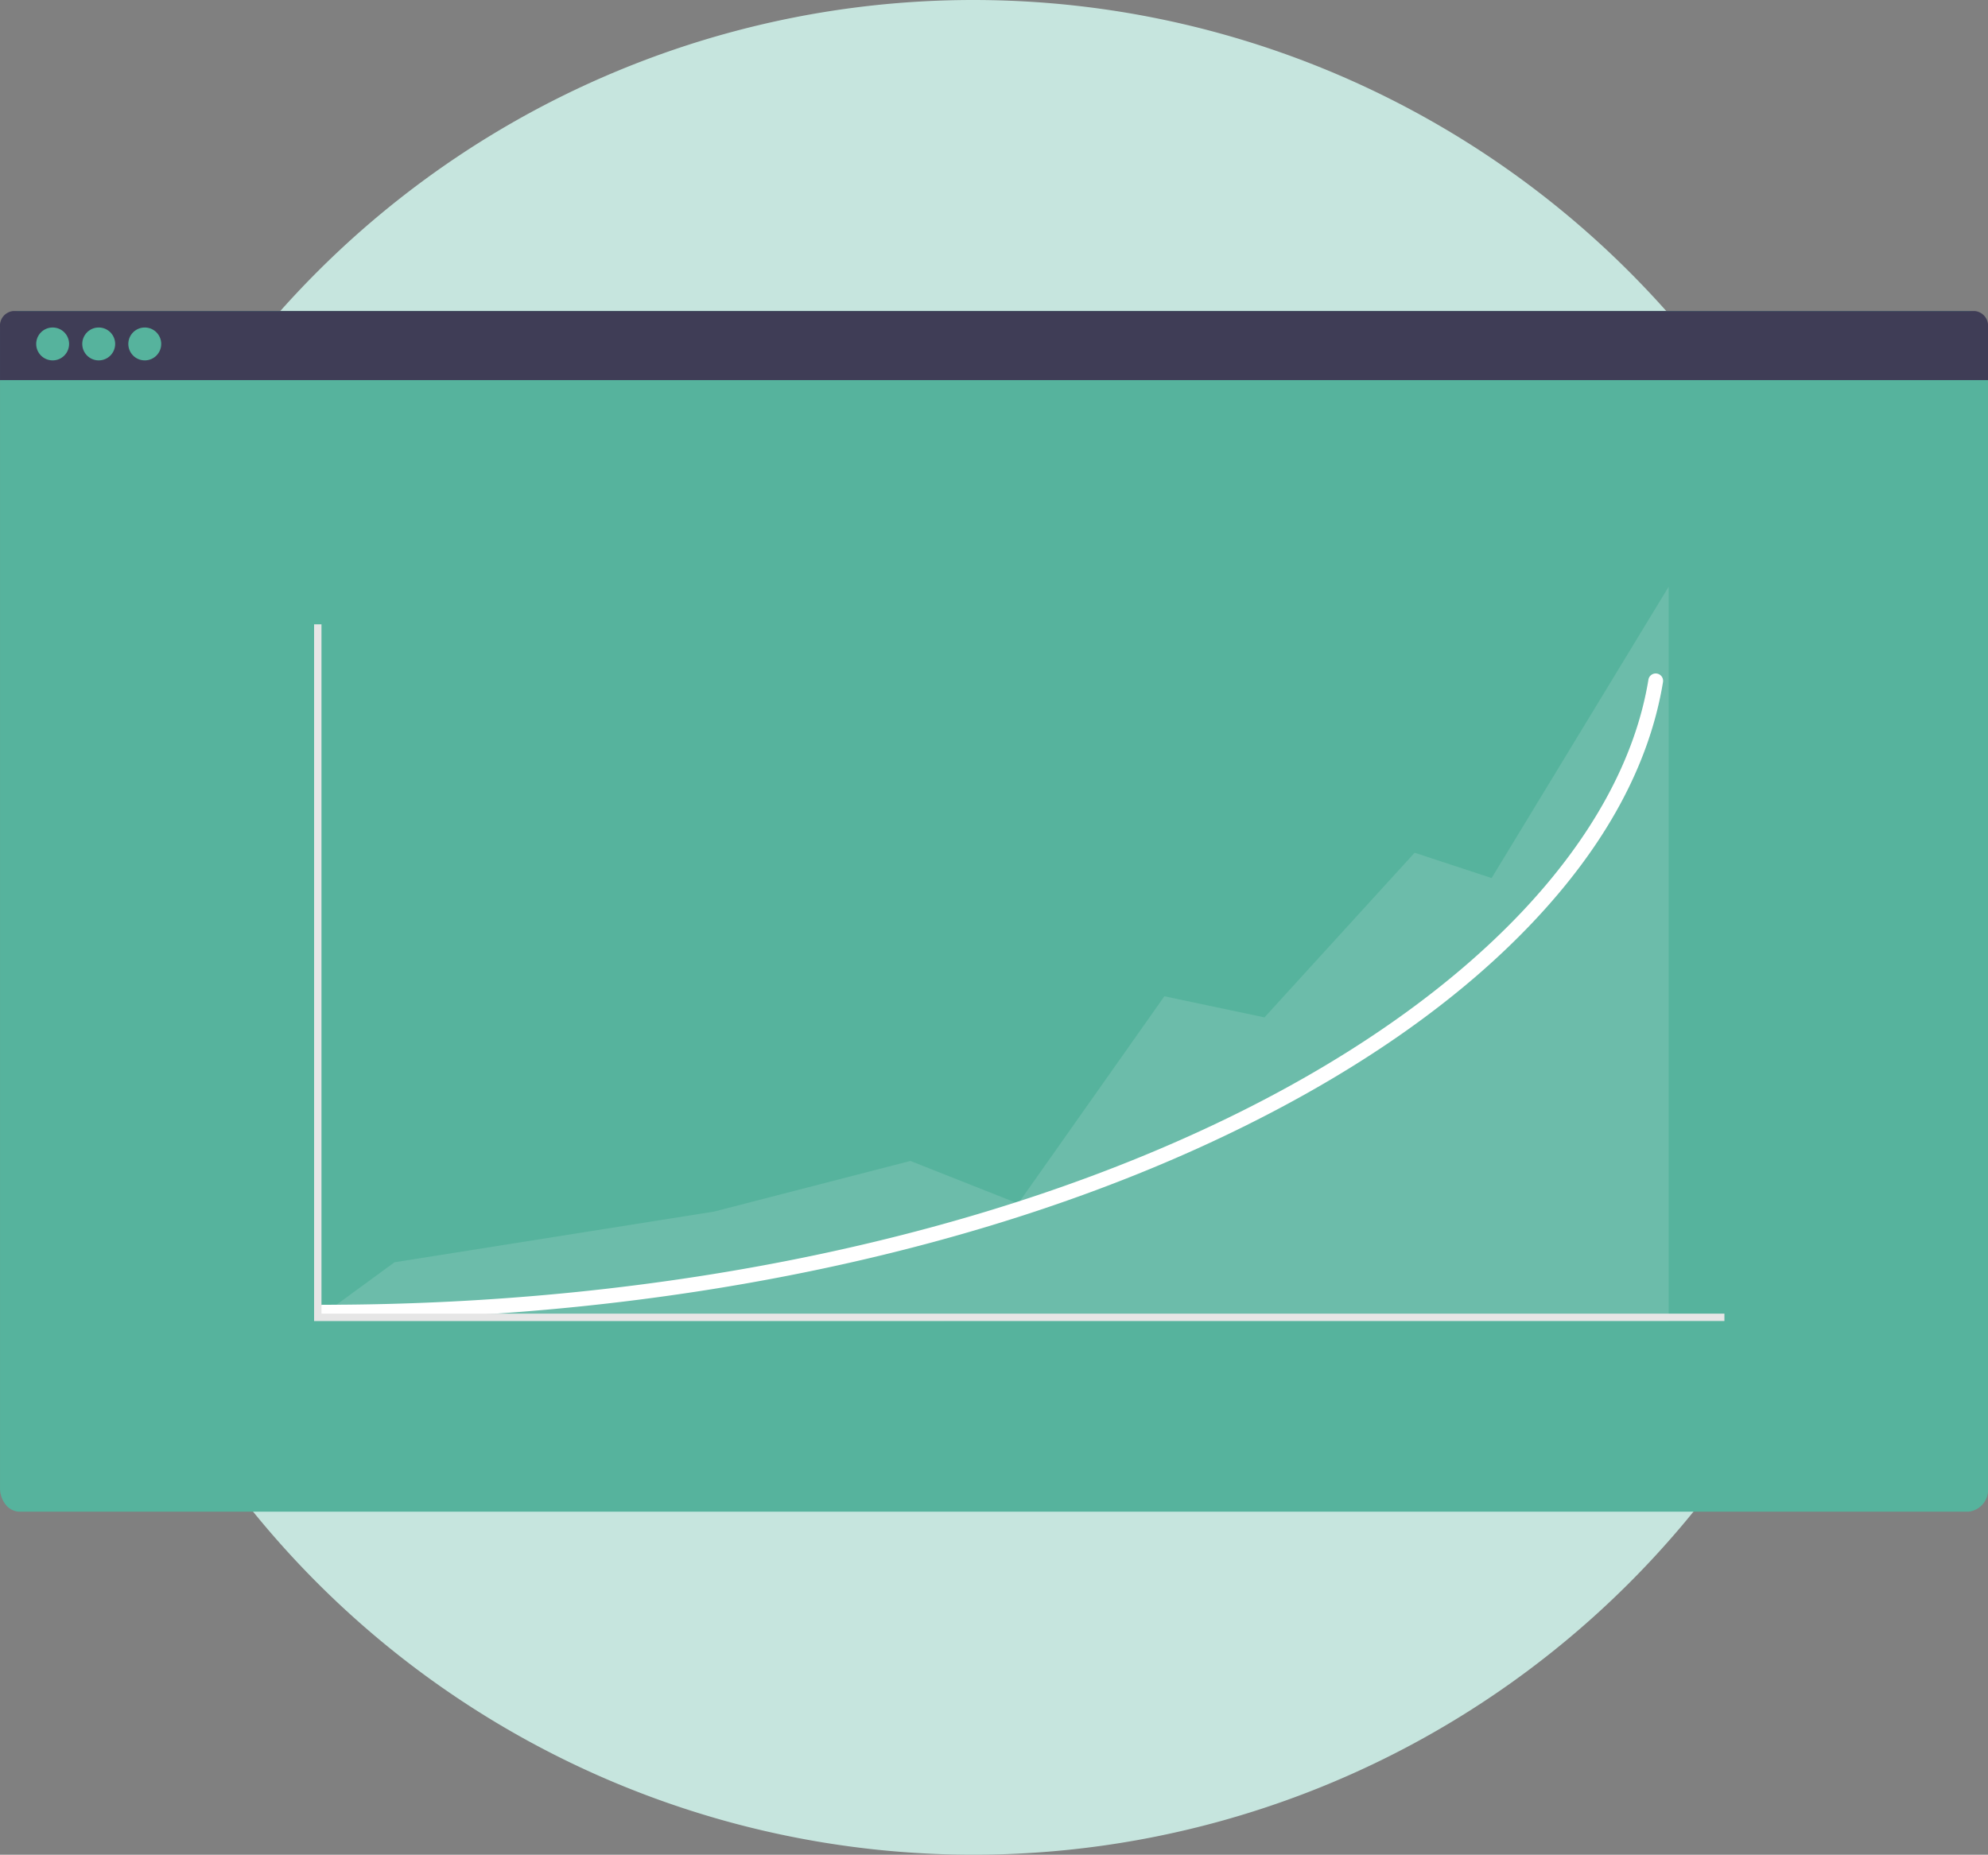 <svg xmlns="http://www.w3.org/2000/svg" width="157.547" height="147" viewBox="0 0 157.547 147">
  <rect x="0" y="0" width="157.547" height="147" fill="#808080" stroke="none"/>
  <g id="Group_2460" data-name="Group 2460" transform="translate(-72.368)">
    <g id="Group_2457" data-name="Group 2457" transform="translate(-15)">
      <path id="Path_2177" data-name="Path 2177" d="M73.5,0A73.5,73.5,0,1,1,0,73.5,73.5,73.5,0,0,1,73.5,0Z" transform="translate(91)" fill="#c6e5de"/>
      <g id="Group_2262" data-name="Group 2262" transform="translate(6062.959 645.345)">
        <path id="Path_2267" data-name="Path 2267" d="M393.207,263.38v91.4a1.742,1.742,0,0,1-1.558,1.88H237.216a1.435,1.435,0,0,1-1.1-.551,2.091,2.091,0,0,1-.455-1.329v-91.4a2.091,2.091,0,0,1,.455-1.329,1.435,1.435,0,0,1,1.1-.551H391.649A1.742,1.742,0,0,1,393.207,263.38Z" transform="translate(-6211.25 -882.192)" fill="#56b39d"/>
        <path id="Path_2268" data-name="Path 2268" d="M393.207,262.754v4.221H235.66v-4.221a1.162,1.162,0,0,1,1.04-1.254H392.168A1.162,1.162,0,0,1,393.207,262.754Z" transform="translate(-6211.25 -882.192)" fill="#3f3d56"/>
        <circle id="Ellipse_220" data-name="Ellipse 220" cx="1.304" cy="1.304" r="1.304" transform="translate(-5972.723 -619.389)" fill="#56b39d"/>
        <circle id="Ellipse_221" data-name="Ellipse 221" cx="1.304" cy="1.304" r="1.304" transform="translate(-5969.072 -619.389)" fill="#56b39d"/>
        <circle id="Ellipse_222" data-name="Ellipse 222" cx="1.304" cy="1.304" r="1.304" transform="translate(-5965.422 -619.389)" fill="#56b39d"/>
      </g>
    </g>
    <g id="Group_2266" data-name="Group 2266" transform="translate(-1552.081 -1117.563)">
      <path id="Path_2307" data-name="Path 2307" d="M329.713,114.224l6.406-4.685,25.319-4.016L377,101.508l8.541,3.379L397.13,88.458l7.931,1.673,11.9-13.05,6.1,2.008L437.091,56v58.192Z" transform="translate(1319.595 1108.068)" fill="#c6e5de" opacity="0.2"/>
      <path id="Path_2308" data-name="Path 2308" d="M562.385,263.763a.585.585,0,0,1,0-1.17c27.039,0,52.826-5.414,72.611-15.245,18.552-9.218,30.374-21.719,32.435-34.3a.585.585,0,0,1,1.155.189c-1.07,6.534-4.545,12.943-10.327,19.049-5.7,6.023-13.354,11.442-22.742,16.106C615.573,258.306,589.6,263.763,562.385,263.763Z" transform="translate(1087.654 958.383)" fill="#fff"/>
      <path id="Path_2309" data-name="Path 2309" d="M441.594,121.395H329.827V66.176h.585V120.81H441.594Z" transform="translate(1319.514 1100.869)" fill="#e6e6e6"/>
    </g>
  </g>
</svg>
